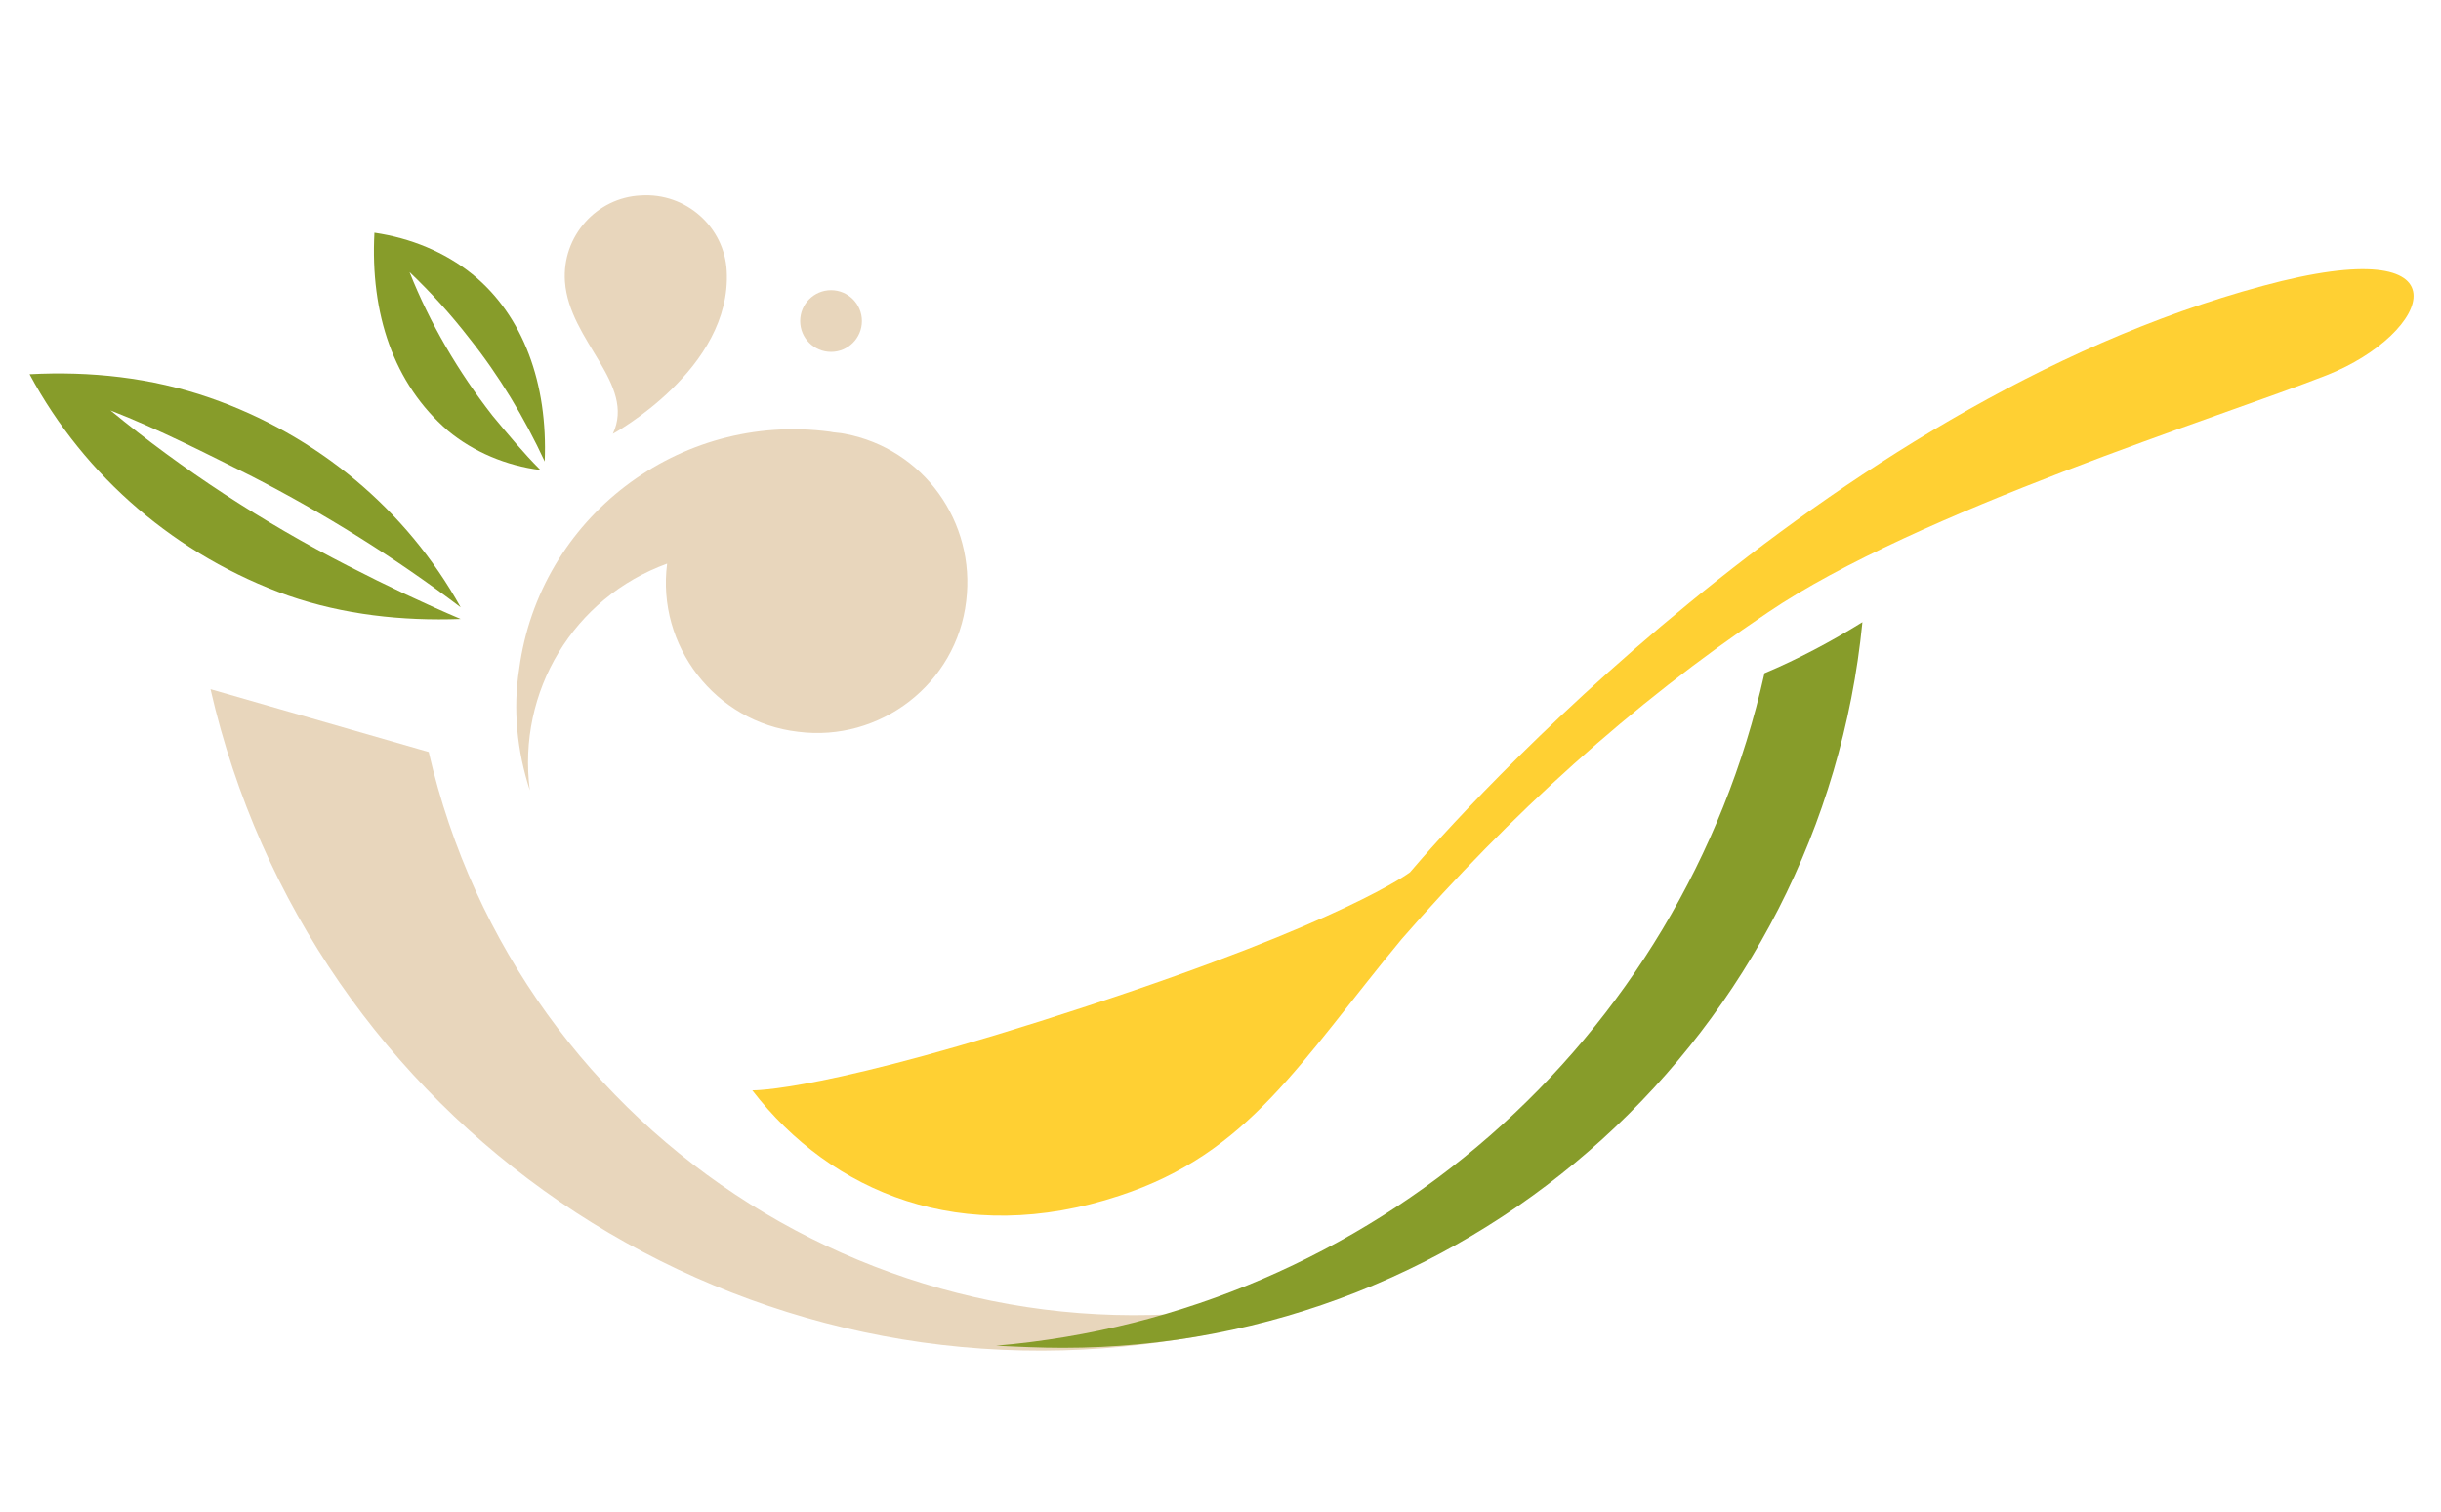 <?xml version="1.0" encoding="utf-8"?>
<svg version="1.1" id="svg-draw" xmlns="http://www.w3.org/2000/svg" xmlns:xlink="http://www.w3.org/1999/xlink" x="0px" y="0px" viewBox="0 0 183.7 113.8"
	 style="enable-background:new 0 0 183.7 113.8;" xml:space="preserve">
<style type="text/css">
	.st0{fill:#FFD033;}
	.st1{fill:#879C2A;}
	.st2{fill:#E8D6BC;}
</style>
<g id="svg-logo" transform="matrix(0.801,0,0,0.801,254.54,84.322)">
	<title>logo整理1月9日（安）</title>
	<g>
		<path class="st0" d="M-247.1-2.8c7.4,9.6,19.7,14.8,34.5,9.9c12.2-4,16.9-12.5,26.5-24.1c10.1-11.6,21.6-22.1,34.4-30.7
			c14-9.5,42.6-18.4,52.5-22.3c9.9-3.9,13.9-13.8-6-8.4c-41.2,11.1-75.8,50-80.1,55.1c0,0-6,4.6-30.4,12.6
			C-240.3-2.6-247.1-2.8-247.1-2.8z"/>
		<path class="st1" d="M-298.1-67.9c10.1,3.5,18.5,10.5,23.6,19.7c-6.2-4.7-12.8-8.8-19.6-12.3c-4.4-2.2-8.7-4.4-13.3-6.2
			c6.8,5.6,14.3,10.5,22.3,14.6c3.7,1.9,7.3,3.6,10.6,5c-5.5,0.2-11-0.4-16.2-2.2c-10.4-3.7-19.1-11.1-24.3-20.8
			C-309.3-70.4-303.6-69.8-298.1-67.9z"/>
		<path class="st1" d="M-273.4-79.5c4.8,3.9,7.1,10.3,6.8,17.6c-1.9-4.1-4.3-8.1-7.1-11.6c-1.7-2.2-3.6-4.3-5.6-6.2
			c1.9,4.8,4.6,9.4,7.8,13.5c1.5,1.8,2.9,3.5,4.5,5.1c-3.2-0.4-6.3-1.7-8.7-3.7c-5.1-4.4-7.3-11-6.9-18.6
			C-279.2-82.9-276-81.6-273.4-79.5z"/>
		<path class="st2" d="M-298-40.5l20.5,5.9c8.4,36.6,44.9,59.6,81.5,51.2c7.6-1.8,14.9-4.8,21.5-9c-10.1,6.9-21.7,11.5-33.8,13.2
			C-249.7,26.9-288.7,0.1-298-40.5z"/>
		<path class="st1" d="M-152-42c3.1-1.3,6.3-3,9.2-4.8c-3.8,38.6-36.3,68.2-75.1,68.2c-2.1,0-4.3-0.1-6.3-0.2
			C-189,18.2-159.7-7.4-152-42z"/>
		<ellipse class="st2" cx="-239.7" cy="-75.1" rx="2.9" ry="2.9"/>
		<path class="st2" d="M-239.8-64.7L-239.8-64.7c-14.2-1.9-27.3,8.1-29.2,22.3c-0.6,3.8-0.2,7.7,1,11.4c-1.2-9.3,4.1-18.1,12.9-21.3
			c-1,7.7,4.5,14.9,12.3,15.8c7.7,1,14.9-4.5,15.8-12.3c0.9-7.4-4-14.3-11.4-15.7C-238.8-64.6-239.4-64.6-239.8-64.7z"/>
		<path class="st2" d="M-249.5-79.8c-0.2-4.1-3.8-7.4-8.1-7.1c-4.1,0.2-7.4,3.8-7.1,8.1c0.4,5.6,6.7,9.6,4.5,14.3
			C-260.2-64.5-249-70.6-249.5-79.8z"/>
	</g>
</g>
<g id="svg-atext" transform="matrix(1,0,0,1,334.5,249.5)">
</g>
<g id="svg-ghost" transform="matrix(1,0,0,1,0,0)">
</g>
</svg>
